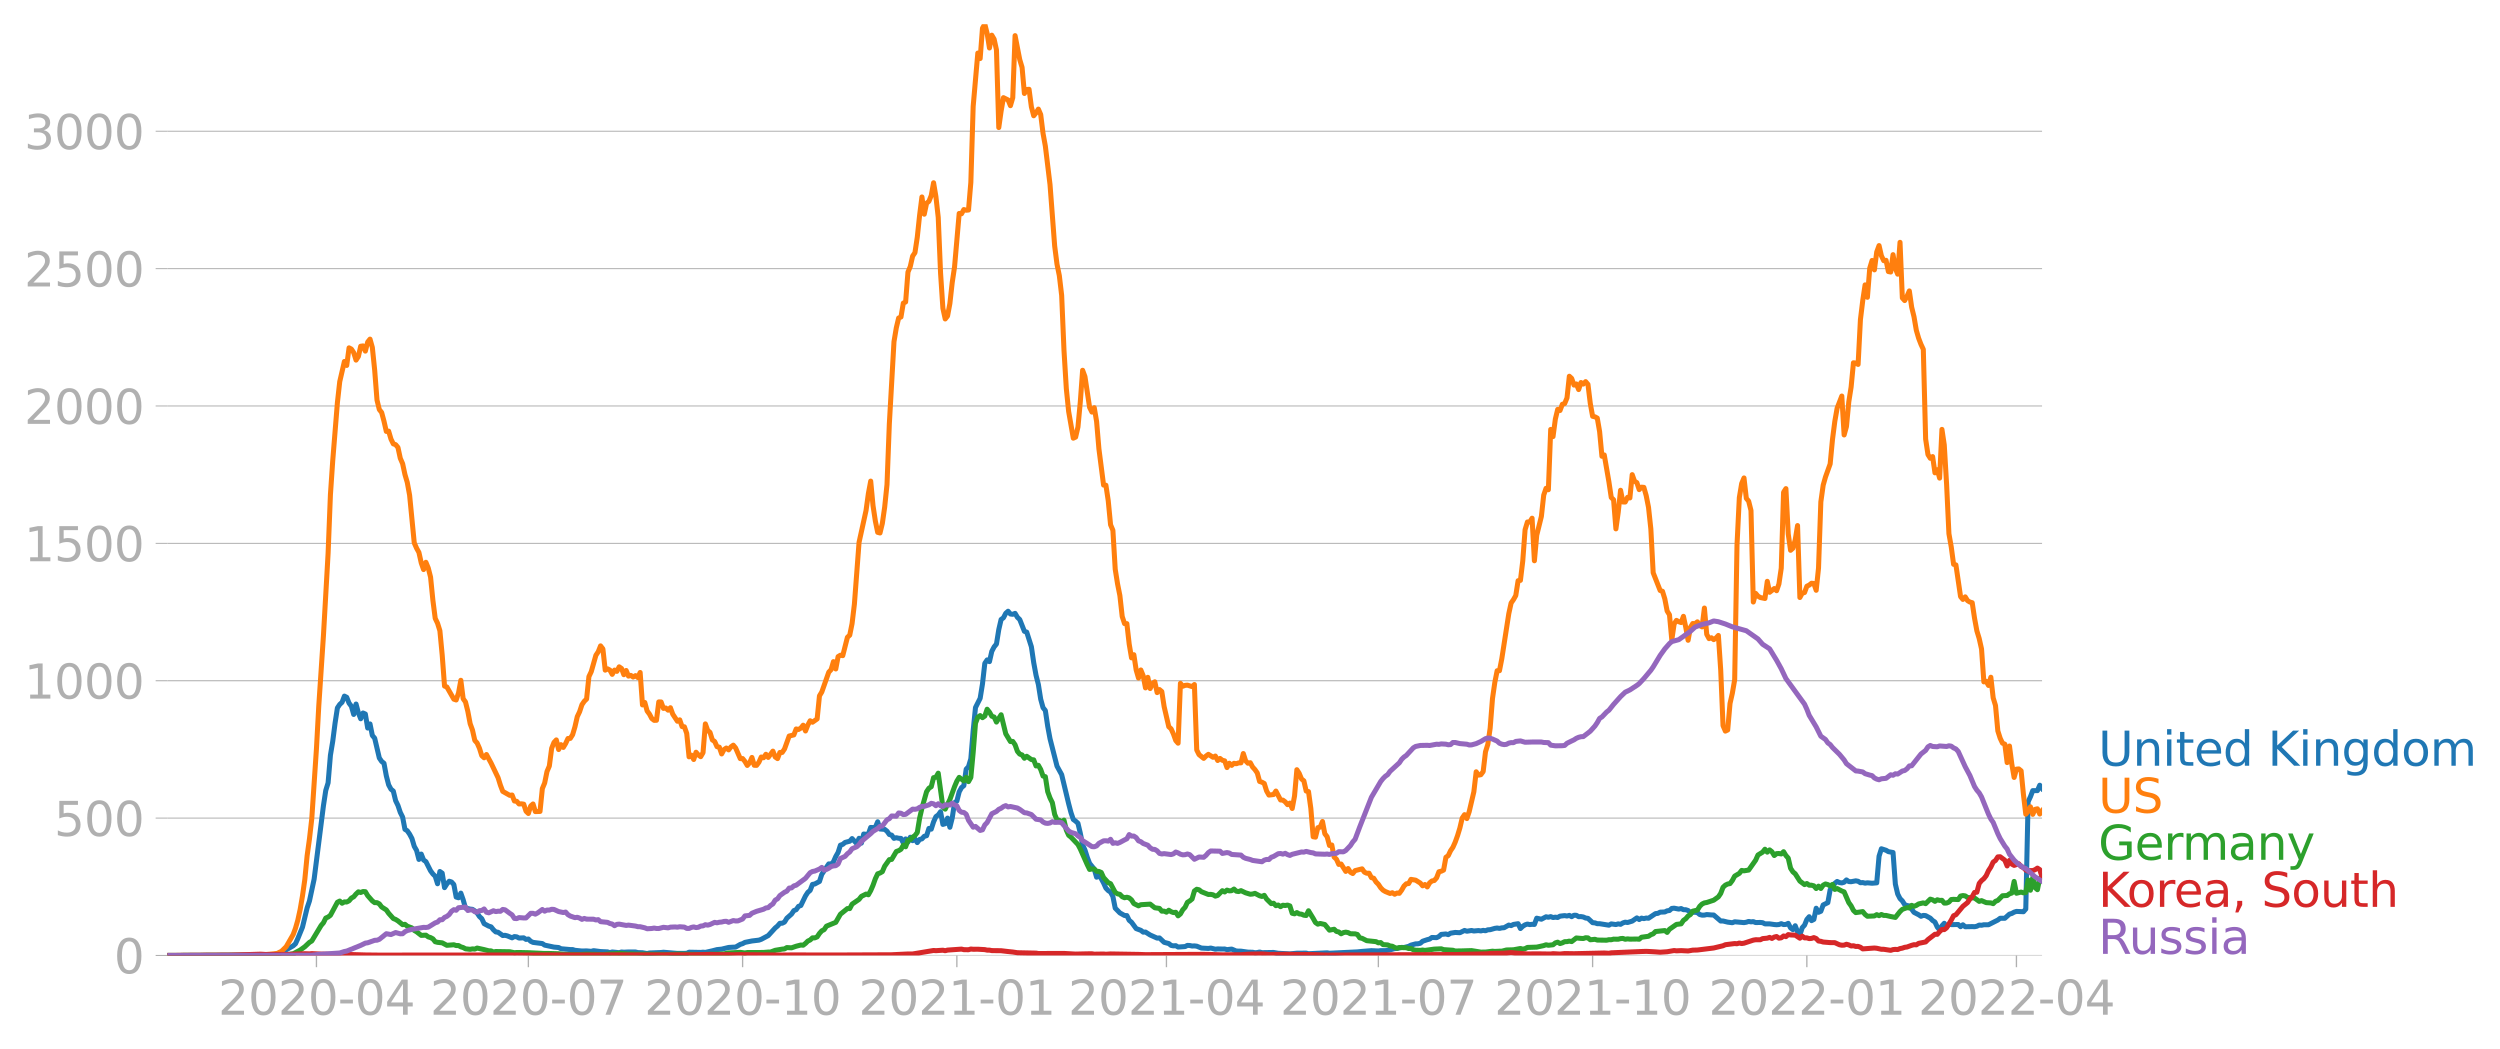 <svg xmlns:xlink="http://www.w3.org/1999/xlink" width="992.186" height="416.199" viewBox="0 0 744.14 312.149" xmlns="http://www.w3.org/2000/svg"><defs><style>*{stroke-linejoin:round;stroke-linecap:butt}</style></defs><g id="figure_1"><path d="M0 312.15h744.14V0H0v312.15z" style="fill:none" id="patch_1"/><g id="axes_1"><path d="M49.83 284.4h558V7.2h-558v277.2z" style="fill:none" id="patch_2"/><g id="matplotlib.axis_1"><g id="xtick_1"><g id="line2d_1"><defs><path id="mc1ff56a448" d="M0 0v3.5" style="stroke:#b0b0b0;stroke-width:.4"/></defs><use xlink:href="#mc1ff56a448" x="94.193" y="284.4" style="fill:#b0b0b0;stroke:#b0b0b0;stroke-width:.4"/></g><g style="fill:#b0b0b0" transform="matrix(.14 0 0 -.14 64.945 302.038)" id="text_1"><defs><path id="DejaVuSans-32" d="M1228 531h2203V0H469v531q359 372 979 998 621 627 780 809 303 340 423 576 121 236 121 464 0 372-261 606-261 235-680 235-297 0-627-103-329-103-704-313v638q381 153 712 231 332 78 607 78 725 0 1156-363 431-362 431-968 0-288-108-546-107-257-392-607-78-91-497-524-418-433-1181-1211z" transform="scale(.016)"/><path id="DejaVuSans-30" d="M2034 4250q-487 0-733-480-245-479-245-1442 0-959 245-1439 246-480 733-480 491 0 736 480 246 480 246 1439 0 963-246 1442-245 480-736 480zm0 500q785 0 1199-621 414-620 414-1801 0-1178-414-1799Q2819-91 2034-91q-784 0-1198 620-414 621-414 1799 0 1181 414 1801 414 621 1198 621z" transform="scale(.016)"/><path id="DejaVuSans-2d" d="M313 2009h1684v-512H313v512z" transform="scale(.016)"/><path id="DejaVuSans-34" d="M2419 4116 825 1625h1594v2491zm-166 550h794V1625h666v-525h-666V0h-628v1100H313v609l1940 2957z" transform="scale(.016)"/></defs><use xlink:href="#DejaVuSans-32"/><use xlink:href="#DejaVuSans-30" x="63.623"/><use xlink:href="#DejaVuSans-32" x="127.246"/><use xlink:href="#DejaVuSans-30" x="190.869"/><use xlink:href="#DejaVuSans-2d" x="254.492"/><use xlink:href="#DejaVuSans-30" x="290.576"/><use xlink:href="#DejaVuSans-34" x="354.199"/></g></g><g id="xtick_2"><use xlink:href="#mc1ff56a448" x="157.271" y="284.4" style="fill:#b0b0b0;stroke:#b0b0b0;stroke-width:.4" id="line2d_2"/><g style="fill:#b0b0b0" transform="matrix(.14 0 0 -.14 128.023 302.038)" id="text_2"><defs><path id="DejaVuSans-37" d="M525 4666h3000v-269L1831 0h-659l1594 4134H525v532z" transform="scale(.016)"/></defs><use xlink:href="#DejaVuSans-32"/><use xlink:href="#DejaVuSans-30" x="63.623"/><use xlink:href="#DejaVuSans-32" x="127.246"/><use xlink:href="#DejaVuSans-30" x="190.869"/><use xlink:href="#DejaVuSans-2d" x="254.492"/><use xlink:href="#DejaVuSans-30" x="290.576"/><use xlink:href="#DejaVuSans-37" x="354.199"/></g></g><g id="xtick_3"><use xlink:href="#mc1ff56a448" x="221.042" y="284.4" style="fill:#b0b0b0;stroke:#b0b0b0;stroke-width:.4" id="line2d_3"/><g style="fill:#b0b0b0" transform="matrix(.14 0 0 -.14 191.794 302.038)" id="text_3"><defs><path id="DejaVuSans-31" d="M794 531h1031v3560L703 3866v575l1116 225h631V531h1031V0H794v531z" transform="scale(.016)"/></defs><use xlink:href="#DejaVuSans-32"/><use xlink:href="#DejaVuSans-30" x="63.623"/><use xlink:href="#DejaVuSans-32" x="127.246"/><use xlink:href="#DejaVuSans-30" x="190.869"/><use xlink:href="#DejaVuSans-2d" x="254.492"/><use xlink:href="#DejaVuSans-31" x="290.576"/><use xlink:href="#DejaVuSans-30" x="354.199"/></g></g><g id="xtick_4"><use xlink:href="#mc1ff56a448" x="284.814" y="284.4" style="fill:#b0b0b0;stroke:#b0b0b0;stroke-width:.4" id="line2d_4"/><g style="fill:#b0b0b0" transform="matrix(.14 0 0 -.14 255.566 302.038)" id="text_4"><use xlink:href="#DejaVuSans-32"/><use xlink:href="#DejaVuSans-30" x="63.623"/><use xlink:href="#DejaVuSans-32" x="127.246"/><use xlink:href="#DejaVuSans-31" x="190.869"/><use xlink:href="#DejaVuSans-2d" x="254.492"/><use xlink:href="#DejaVuSans-30" x="290.576"/><use xlink:href="#DejaVuSans-31" x="354.199"/></g></g><g id="xtick_5"><use xlink:href="#mc1ff56a448" x="347.199" y="284.4" style="fill:#b0b0b0;stroke:#b0b0b0;stroke-width:.4" id="line2d_5"/><g style="fill:#b0b0b0" transform="matrix(.14 0 0 -.14 317.951 302.038)" id="text_5"><use xlink:href="#DejaVuSans-32"/><use xlink:href="#DejaVuSans-30" x="63.623"/><use xlink:href="#DejaVuSans-32" x="127.246"/><use xlink:href="#DejaVuSans-31" x="190.869"/><use xlink:href="#DejaVuSans-2d" x="254.492"/><use xlink:href="#DejaVuSans-30" x="290.576"/><use xlink:href="#DejaVuSans-34" x="354.199"/></g></g><g id="xtick_6"><use xlink:href="#mc1ff56a448" x="410.277" y="284.4" style="fill:#b0b0b0;stroke:#b0b0b0;stroke-width:.4" id="line2d_6"/><g style="fill:#b0b0b0" transform="matrix(.14 0 0 -.14 381.03 302.038)" id="text_6"><use xlink:href="#DejaVuSans-32"/><use xlink:href="#DejaVuSans-30" x="63.623"/><use xlink:href="#DejaVuSans-32" x="127.246"/><use xlink:href="#DejaVuSans-31" x="190.869"/><use xlink:href="#DejaVuSans-2d" x="254.492"/><use xlink:href="#DejaVuSans-30" x="290.576"/><use xlink:href="#DejaVuSans-37" x="354.199"/></g></g><g id="xtick_7"><use xlink:href="#mc1ff56a448" x="474.049" y="284.4" style="fill:#b0b0b0;stroke:#b0b0b0;stroke-width:.4" id="line2d_7"/><g style="fill:#b0b0b0" transform="matrix(.14 0 0 -.14 444.8 302.038)" id="text_7"><use xlink:href="#DejaVuSans-32"/><use xlink:href="#DejaVuSans-30" x="63.623"/><use xlink:href="#DejaVuSans-32" x="127.246"/><use xlink:href="#DejaVuSans-31" x="190.869"/><use xlink:href="#DejaVuSans-2d" x="254.492"/><use xlink:href="#DejaVuSans-31" x="290.576"/><use xlink:href="#DejaVuSans-30" x="354.199"/></g></g><g id="xtick_8"><use xlink:href="#mc1ff56a448" x="537.82" y="284.4" style="fill:#b0b0b0;stroke:#b0b0b0;stroke-width:.4" id="line2d_8"/><g style="fill:#b0b0b0" transform="matrix(.14 0 0 -.14 508.572 302.038)" id="text_8"><use xlink:href="#DejaVuSans-32"/><use xlink:href="#DejaVuSans-30" x="63.623"/><use xlink:href="#DejaVuSans-32" x="127.246"/><use xlink:href="#DejaVuSans-32" x="190.869"/><use xlink:href="#DejaVuSans-2d" x="254.492"/><use xlink:href="#DejaVuSans-30" x="290.576"/><use xlink:href="#DejaVuSans-31" x="354.199"/></g></g><g id="xtick_9"><use xlink:href="#mc1ff56a448" x="600.205" y="284.4" style="fill:#b0b0b0;stroke:#b0b0b0;stroke-width:.4" id="line2d_9"/><g style="fill:#b0b0b0" transform="matrix(.14 0 0 -.14 570.957 302.038)" id="text_9"><use xlink:href="#DejaVuSans-32"/><use xlink:href="#DejaVuSans-30" x="63.623"/><use xlink:href="#DejaVuSans-32" x="127.246"/><use xlink:href="#DejaVuSans-32" x="190.869"/><use xlink:href="#DejaVuSans-2d" x="254.492"/><use xlink:href="#DejaVuSans-30" x="290.576"/><use xlink:href="#DejaVuSans-34" x="354.199"/></g></g></g><g id="matplotlib.axis_2"><g id="ytick_1"><path d="M49.83 284.4h558" clip-path="url(#p39f439ed4c)" style="fill:none;stroke:#b0b0b0;stroke-width:.3;stroke-linecap:square" id="line2d_10"/><g id="line2d_11"><defs><path id="m00837d4229" d="M0 0h-3.5" style="stroke:#b0b0b0;stroke-width:.3"/></defs><use xlink:href="#m00837d4229" x="49.83" y="284.4" style="fill:#b0b0b0;stroke:#b0b0b0;stroke-width:.3"/></g><use xlink:href="#DejaVuSans-30" style="fill:#b0b0b0" transform="matrix(.14 0 0 -.14 33.922 289.719)" id="text_10"/></g><g id="ytick_2"><path d="M49.83 243.512h558" clip-path="url(#p39f439ed4c)" style="fill:none;stroke:#b0b0b0;stroke-width:.3;stroke-linecap:square" id="line2d_12"/><use xlink:href="#m00837d4229" x="49.83" y="243.512" style="fill:#b0b0b0;stroke:#b0b0b0;stroke-width:.3" id="line2d_13"/><g style="fill:#b0b0b0" transform="matrix(.14 0 0 -.14 16.108 248.83)" id="text_11"><defs><path id="DejaVuSans-35" d="M691 4666h2478v-532H1269V2991q137 47 274 70 138 23 276 23 781 0 1237-428 457-428 457-1159 0-753-469-1171Q2575-91 1722-91q-294 0-599 50Q819 9 494 109v635q281-153 581-228t634-75q541 0 856 284 316 284 316 772 0 487-316 771-315 285-856 285-253 0-505-56-251-56-513-175v2344z" transform="scale(.016)"/></defs><use xlink:href="#DejaVuSans-35"/><use xlink:href="#DejaVuSans-30" x="63.623"/><use xlink:href="#DejaVuSans-30" x="127.246"/></g></g><g id="ytick_3"><path d="M49.83 202.623h558" clip-path="url(#p39f439ed4c)" style="fill:none;stroke:#b0b0b0;stroke-width:.3;stroke-linecap:square" id="line2d_14"/><use xlink:href="#m00837d4229" x="49.83" y="202.623" style="fill:#b0b0b0;stroke:#b0b0b0;stroke-width:.3" id="line2d_15"/><g style="fill:#b0b0b0" transform="matrix(.14 0 0 -.14 7.2 207.942)" id="text_12"><use xlink:href="#DejaVuSans-31"/><use xlink:href="#DejaVuSans-30" x="63.623"/><use xlink:href="#DejaVuSans-30" x="127.246"/><use xlink:href="#DejaVuSans-30" x="190.869"/></g></g><g id="ytick_4"><path d="M49.83 161.735h558" clip-path="url(#p39f439ed4c)" style="fill:none;stroke:#b0b0b0;stroke-width:.3;stroke-linecap:square" id="line2d_16"/><use xlink:href="#m00837d4229" x="49.83" y="161.735" style="fill:#b0b0b0;stroke:#b0b0b0;stroke-width:.3" id="line2d_17"/><g style="fill:#b0b0b0" transform="matrix(.14 0 0 -.14 7.2 167.054)" id="text_13"><use xlink:href="#DejaVuSans-31"/><use xlink:href="#DejaVuSans-35" x="63.623"/><use xlink:href="#DejaVuSans-30" x="127.246"/><use xlink:href="#DejaVuSans-30" x="190.869"/></g></g><g id="ytick_5"><path d="M49.83 120.846h558" clip-path="url(#p39f439ed4c)" style="fill:none;stroke:#b0b0b0;stroke-width:.3;stroke-linecap:square" id="line2d_18"/><use xlink:href="#m00837d4229" x="49.83" y="120.846" style="fill:#b0b0b0;stroke:#b0b0b0;stroke-width:.3" id="line2d_19"/><g style="fill:#b0b0b0" transform="matrix(.14 0 0 -.14 7.2 126.165)" id="text_14"><use xlink:href="#DejaVuSans-32"/><use xlink:href="#DejaVuSans-30" x="63.623"/><use xlink:href="#DejaVuSans-30" x="127.246"/><use xlink:href="#DejaVuSans-30" x="190.869"/></g></g><g id="ytick_6"><path d="M49.83 79.958h558" clip-path="url(#p39f439ed4c)" style="fill:none;stroke:#b0b0b0;stroke-width:.3;stroke-linecap:square" id="line2d_20"/><use xlink:href="#m00837d4229" x="49.83" y="79.958" style="fill:#b0b0b0;stroke:#b0b0b0;stroke-width:.3" id="line2d_21"/><g style="fill:#b0b0b0" transform="matrix(.14 0 0 -.14 7.2 85.277)" id="text_15"><use xlink:href="#DejaVuSans-32"/><use xlink:href="#DejaVuSans-35" x="63.623"/><use xlink:href="#DejaVuSans-30" x="127.246"/><use xlink:href="#DejaVuSans-30" x="190.869"/></g></g><g id="ytick_7"><path d="M49.83 39.07h558" clip-path="url(#p39f439ed4c)" style="fill:none;stroke:#b0b0b0;stroke-width:.3;stroke-linecap:square" id="line2d_22"/><use xlink:href="#m00837d4229" x="49.83" y="39.07" style="fill:#b0b0b0;stroke:#b0b0b0;stroke-width:.3" id="line2d_23"/><g style="fill:#b0b0b0" transform="matrix(.14 0 0 -.14 7.2 44.388)" id="text_16"><defs><path id="DejaVuSans-33" d="M2597 2516q453-97 707-404 255-306 255-756 0-690-475-1069Q2609-91 1734-91q-293 0-604 58T488 141v609q262-153 574-231 313-78 654-78 593 0 904 234t311 681q0 413-289 645-289 233-804 233h-544v519h569q465 0 712 186t247 536q0 359-255 551-254 193-729 193-260 0-557-57-297-56-653-174v562q360 100 674 150t592 50q719 0 1137-327 419-326 419-882 0-388-222-655t-631-370z" transform="scale(.016)"/></defs><use xlink:href="#DejaVuSans-33"/><use xlink:href="#DejaVuSans-30" x="63.623"/><use xlink:href="#DejaVuSans-30" x="127.246"/><use xlink:href="#DejaVuSans-30" x="190.869"/></g></g></g><path d="m49.83 284.4 31.193-.105 2.772-.783 3.466-1.986.693-.619.693-1.53 1.387-3.4 1.386-5.736.693-2.068 1.387-6.484 2.772-21.857.693-4.556.694-2.255.693-8.225.693-4.182.693-5.397.693-4.51.693-1.028.694-.642.693-1.834.693.35.693 1.74.693.924.693 2.441.694-3.095.693 2.605.693 1.775.693-1.717.693.304.693 4.17.694-1.214.693 3.422.693.818 1.386 5.9.693 1.016.694.561.693 3.727.693 2.687.693 1.285.693.572.693 2.85.694 1.426.693 2.068.693 1.39.693 3.645.693.432.693 1.005.694 1.296.693 2.337.693 1.215.693 2.675.693-1.589.693 1.753.694.49 1.386 2.734.693.935.693.689.693 2.231.694-3.645.693.491.693 4.31.693-1.097.693-.806.693.21.694.77.693 3.728.693.21.693-1.379.693 1.963.693 2.477 1.387.315.693.07.693.456.693.63.693 1.052.694.643.693 1.483 1.386.736.693.21.693.877.694.63.693.106 1.386.97.693-.06.693.176 1.387.573.693-.374.693.082.693.362 1.387-.07.693.467.693-.117.693.678.693.327 2.773.35.693.468 1.387.292 1.386.292 1.386.128.693.362 2.773.246h.693l.693.222 2.08.21 1.386-.035 1.387.128.693-.198 2.08.268 2.079.094.693.234.693-.21 2.08.21.693-.2.693.06 1.386-.07 2.08.01.693.176 1.386.047 1.387.245.693-.175 3.466-.14.693-.082 4.159.35 2.772-.023.694-.339 3.465.07.694-.07.693.059 2.08-.468 1.386-.362 1.386-.14 2.08-.502 1.386-.082.693-.023 1.386-.806.693-.222.694-.374 2.08-.42 2.079-.246.693-.245 2.08-1.11 2.079-2.278.693-.573.693-.806.693-.023.693-.35.694-1.146 1.386-1.226.693-1.028.693-.28.693-.982.694-.257 1.386-2.862.693-1.063.693-.584.693-1.776.694-.129 1.386-.747.693-2.127 1.386-2.09.694-1.017.693.07.693-.69.693-1.576.693-1.215.693-2.162.694-.245.693-.572 1.386-.362.693-.783 1.387 1.495.693-1.577.693 1.425.693-2.698.693.081.693-.105.694-1.939.693.047.693-.105.693-1.624.693 2.15 1.387.104.693.55.693.98.693.188.693.958.693-.187.694.163.693.047.693 1.344.693-1.192.693.935.693-1.437.694 1.016.693-.514.693 1.086.693-.922.693-.187.694-.76.693-.175.693-2.161.693.21.693-2.161.693-1.566.694-.502.693-.958.693 3.773.693-.21.693-1.659.693 2.722.694-2.745.693-4.556.693-.503.693-2.745.693-1.262.693-.584.694-4.895.693-.747.693-2.349.693-8.352.693-6.905 1.387-2.745.693-4.288.693-6.121.693-1.016.693.502.693-3.05.694-1.331.693-.853.693-4.299.693-3.002.693-.503.693-1.343.694-.608.693.818.693.094.693-.28.693 1.167.693.666 1.387 3.505.693.245 1.386 4.358.693 4.72.694 3.773.693 2.734.693 4.38.693 2.512.693.865.693 4.65.694 3.738 2.08 8.166 1.385 2.523 2.08 8.657.693 2.64.693 2.044.693.503.694.642.693 2.933.693 3.47.693 1.53.693 2.184.693 1.811 1.387 1.717.693 2.395.693-.525.693.958.693 1.285.694 1.542.693.724.693.456.693 1.308.693 3.47 1.387 1.413 1.386.783.693.012.693 1.413.693.573 1.387 1.892 1.386.514.693.538.693-.024 1.387.876 2.08.935.692-.058 1.387 1.308 1.386.362.693.561.693.128.694-.058.693.409 2.08-.14.692-.35.694.034.693.152.693-.035.693.082 1.386.56 2.08.118.693-.117 1.386.338.694-.081 1.386.035.693-.012.693.187 1.387-.164 1.386.585 1.386.035 2.08.292 1.386.035.693.14.693-.047.694-.163.693.187 2.08-.035 1.386-.024 1.386.245 3.466.176 2.08-.199 2.772-.023.693.175 5.546-.269.693.129 2.08-.105 6.238-.304 1.386-.14 2.773-.222 2.08.093.692-.105 1.387.012 1.386-.234 1.386-.385.694-.035 1.386-.316.693.035 1.386-.35.694-.362 1.386-.374.693-.024.693-.152.693-.607 1.387-.467.693-.176.693-.479 1.386.059.694-.339.693-.63 1.386-.13.693.2.693-.433 1.387-.222 1.386.082 1.386-.678.694.234 1.386-.222.693.152 1.386-.129.694.106.693-.164.693.117.693-.28.693-.036 1.387-.397.693-.105.693.117.693-.164.693-.046 1.387-.783.693.163.693-.35 1.386-.222.693 1.437.694-.666.693-.432.693-.234.693.164.693-.082.693.035.694-1.858 1.386.304 1.386-.724.693.14.694-.187.693.269.693-.105.693.093.693-.397 1.387-.164.693.129.693-.199.693.386.693-.42.693.01.694.41.693-.024.693.117.693.316.693.093 1.387 1.285.693.059.693.245h.693l2.773.444.693-.386 1.386.199.693-.21.694.14.693-.42.693-.223.693.105 1.386-.42 1.387-.958.693.49.693-.42.693.152.693-.175.694.058 2.08-1.378.692-.07.693-.363 1.387-.058.693-.339.693-.093.693-.62.694-.07 1.386.27.693-.164.693.338.693.012.694.234.693.56 1.386-.046.693.117.693.572.694.175.693-.012.693-.163 1.386.117.693.023 2.08 1.788.693-.012 1.386.339 1.387.175.693-.28 2.773.245.693-.117.693-.234.693.129.693-.07.693.28 1.387-.035.693.07.693.35h1.386l1.387.2.693.058.693-.059.693-.257.693.269.694-.047.693-.315.693 1.355.693.514.693-1.157.693 1.788.694.97.693-2.173.693-.76.693-1.694.693-.818.693 1.169.694-.362.693-3.33.693 1.203.693-.303.693-1.881 1.387-.678.693-3.843.693-.701.693-1.215.693-.55.693.328.694.105.693-.199.693-.689.693.49.693.036 1.387-.257.693.128.693.433.693-.047.693.175.693-.105 1.387.128 1.386-.116.693-7.933.693-2.208 1.387.444.693.41 1.386.256.693 9.416.694 2.944.693 1.355.693.701.693 1.098.693.269.693.128 1.387 1.905 1.386.712.693.456.693-.257.694.058 1.386.76.693.7.693.456.693 1.496.694.864.693-1.238.693-.748.693 1.052.693-.795.693.14 2.08-.035.693.643.693-.561.693.584 2.08-.047.693.035.693-.14.693-.35.694.058.693-.152h1.386l2.773-1.402.693-.525h1.386l1.387-1.239.693-.198.693-.386.693-.222 2.08.094.693-.795.693-31.94.693-1.483.693-1.822h1.387l.693-1.613.693.982h0" clip-path="url(#p39f439ed4c)" style="fill:none;stroke:#1f77b4;stroke-width:1.5;stroke-linecap:square" id="line2d_24"/><path d="m49.83 284.4 24.26-.082 3.467-.152 1.386-.011 1.386-.117 2.08-.21 1.386-.666 1.387-1.367 2.08-3.622.692-1.869.693-2.406.694-3.19.693-4.03.693-4.86.693-7.126.693-4.989.693-6.075 1.387-20.783.693-12.733 1.386-20.889 1.387-24.486.693-17.488.693-10.21 1.386-17.209.693-6.227 1.387-6.004.693 1.18.693-5.234.693.362.693 1.063.694 2.22.693-1.063.693-3.061.693-.094.693 1.542.693-2.698.694-.865.693 2.477.693 6.717.693 8.937.693 2.827.693.877.694 2.593.693 3.038.693-.082.693 2.36.693 1.425.693.234.694.84.693 3.225.693 1.6.693 3.225.693 2.36.693 3.785 1.387 14.217.693 1.577.693 1.25.693 3.12.693 1.986.694-2.162.693 1.683.693 2.722.693 6.904.693 5.386.693 1.448.694 2.22.693 7.266.693 9.218.693.268 2.08 3.634.693.233.693-2.068.693-3.785.693 5.48.693.97.694 2.791.693 3.668.693 1.916.693 3.073.693.77.693 1.566.694 2.208.693.62.693-.97 1.386 2.558 2.08 4.358.693 2.231.693 1.823 2.08 1.18.693-.094.693 1.776.693.093.693.795.693-.047.694.105.693 2.103.693.666.693-2.232.693-.595.693 2.266 1.387-.047.693-6.799.693-1.67.693-3.412.694-1.624.693-5.28.693-1.752.693-.748.693 2.862.693-1.448.694.817.693-1.156.693-1.496.693-.035.693-1.098.693-2.336.694-3.038.693-1.46.693-2.091.693-1.017.693-.677.693-6.67.694-1.473 1.386-4.883.693-1.04.693-1.752.693.9.694 6.32.693-.386.693.374.693 1.262.693-1.262.693.374.694-1.344.693.491.693 1.846.693-1.25.693 1.67.693-.21.694.49.693-.42.693.56.693-1.494.693 9.65.693-.725.694 2.535.693.923.693 1.32.693.537.693-.011.693-5.468.694.012.693 1.916.693-.117.693.643.693-.725.693 1.916 1.387 2.103.693-.409.693 1.998.693.07.693 1.963.694 6.974.693-.502.693 1.296.693-2.16.693.817.693.502.694-1.191.693-8.563.693 1.927.693.596.693 2.243.693.467.694 1.542.693.152.693 2.01.693-1.286.693-.467.693.55.694-.9.693-.503.693.842 1.386 3.165.693-.023.694.865.693 1.18.693-.783.693-1.589.693 2.325.693.023.694-.934.693-1.543.693.21.693-1.027.693.934 1.387-1.869.693 1.74.693.48.693-1.823.693-.011.693-1.04 1.387-3.844 1.386-.338.693-1.764.693.151.694-.408.693-.865.693 1.717.693-1.752.693-1.285.693.432 1.387-.981.693-6.87.693-1.144 2.08-5.912.693-.747.693-2.383.693 2.184.693-3.668.693-.42.694.128 1.386-5.456.693-.654.693-3.435.693-5.794 1.387-18.388 2.08-9.486.692-5.024.694-3.715.693 7.313.693 4.568.693 3.365.693.187.693-2.85.694-4.85.693-6.705.693-18.037 1.386-24.498.693-4.136.694-2.909.693-.304.693-4.123.693-.351.693-8.89.693-1.66.694-3.095.693-1.016.693-4.592.693-6.53.693-5.467.694 5.128.693-3.27.693-.562.693-1.717.693-3.808.693 4.112.694 6.203.693 16.59.693 10.467.693 3.166.693-.865.693-3.727.694-6.238.693-4.638 1.386-15.935.693.094.693-1.25.694.198.693-.07.693-8.2.693-22.618 1.386-15.888.694 1.624.693-9.042.693-1.192.693 2.769.693 4.322.693-3.808.694 1.18.693 3.189.693 23.12.693-4.895.693-3.996 1.387.69.693 1.693.693-2.36.693-18.481 1.386 7.126.694 2.325.693 7.757.693-1.18.693-.058.693 5.233.693 2.64.694-.864.693-1.11.693 1.613.693 5.584.693 3.82 1.387 11.449 1.386 18.294.693 5.41.693 3.387.693 5.876.694 16.39.693 11.356.693 6.823 1.386 7.944.693-.327.694-3.003.693-7.43.693-9.45.693 1.88 1.386 9.17.694 1.39.693-1.308.693 4.1.693 8.167 1.386 10.771.694.047.693 4.603.693 7.161.693 1.647.693 11.59.693 4.345.694 3.493.693 6.238.693 2.103.693.012.693 6.087.693 4.1.694-.935.693 4.557.693 2.394.693-2.406.693 1.694.693 3.633.694-3.142.693 3.34.693-1.518.693-.49.693 3.212.693-.9.694.585.693 4.474 1.386 6.005.693.63.693 1.53.694 1.952.693.783.693-17.816.693.864.693-.257.693-.07 1.387.433.693-.608.693 19.475.693 1.39 1.387 1.11.693-.69.693-.514 1.386.877.693-.363.694 1.32.693-.607.693.55.693.163.693 1.997.693-1.285.694.631.693-.607.693.128.693-.257.693-.012.693-2.768.694 2.161.693.724.693-.152.693 1.285.693.76.693.993.694 2.535.693.222.693.385.693 2.22.693 1.227 1.387-.164.693-1.028 1.386 2.652.693.047.693.514.694.83.693-.456.693 1.6.693-3.715.693-7.827.694 1.075.693 1.682.693.549.693 3.037.693.164.693 5.023.694 8.423.693.117.693-2.815.693-.164.693-1.682.693 3.645.694.9.693 2.593.693-.14.693 3.598.693.642.693 1.543.694-.117 1.386 2.196.693-.853.693 1.098.693.386.694-.865 2.079-.525.693.98.693.328.694-.012.693 1.309.693.187.693 1.11.693.689.693 1.04.694.712.693.41 1.386.571.693-.221.693.455.694-.362.693.082.693-.947.693-1.214.693-.678.693-.07.694-1.238 1.386.233 1.386.865.693.817.694-.385.693.713.693-1.204.693-.572.693-.129.693-.794.694-1.81.693-.164.693-.34.693-3.796.693-.49.693-1.473.694-1.016.693-1.554.693-1.927.693-2.278.693-2.944.693-1.017.694 1.168.693-2.056 1.386-5.91.693-5.959.693.993.694-.128.693-.935.693-5.888.693-2.22.693-4.801.693-8.809.694-4.813.693-3.481.693-.012.693-3.563 2.08-13.4.693-3.189.693-.993.693-1.227.693-4.416.693-.105.694-5.77.693-9.3.693-2.301h.693l.693-1.122.693 12.664.694-7.605 1.386-5.608.693-6.332.693-2.02.693.42.694-17.945.693 2.127.693-5.222.693-2.874.693.327.693-1.846.694-.222.693-1.682.693-6.437.693.63.693 1.998.693-.338.694 1.67.693-2.091.693.456.693-.725.693.818.693 5.69.694 3.808.693.163.693.374.693 4.007.693 7.36.693-.397 1.387 8.026.693 4.626.693.69.693 8.656.693-4.953.694-6.53.693 3.48.693.012.693-1.39.693.175.693-6.927.694 1.95.693.433.693 2.068.693-.725.693.059.693 2.43.694 3.504.693 6.437.693 13.038 2.08 5.28.693.246.693 2.254.693 3.61.693 1.122.693 7.488.694-4.755.693-1.063.693.398.693.245.693-1.846.693 3.271.694 3.855.693-3.855.693-1.133.693.058.693-.56.693 1.11.694.385.693-5.596.693 7.827.693 1.274.693-.257.693.549.694-.49.693-.749.693 10.28.693 16.567.693 1.623.693-.338.694-7.886.693-3.06.693-4.02.693-40.105.693-14.1.693-4.183.694-1.66.693 6.064.693.841.693 2.78.693 27.244.693-2.57.694.818.693.409 1.386.292.693-5.106.693 3.26 1.387-1.11.693.642.693-2.009.693-4.696.693-22.606.694-1.074.693 13.504.693 4.849.693-.608.693-2.5.693-4.252.694 21.414.693-1.286.693-.198.693-1.87.693-.338.693-.55.694.07.693 2.022.693-6.566.693-19.743.693-4.965.693-2.453 1.387-3.879.693-7.29.693-5.385.693-3.937 1.387-3.598.693 11.577.693-2.5.693-7.348.693-4.405.693-7.22.694.07.693.41.693-13.353.693-5.69.693-4.626.693 3.692.694-8.669.693-2.29.693 2.793.693-5.327.693-1.893.693 3.026.694 1.46.693-.105.693 3.341.693.14.693-5.163.693 4.124.694 1.682.693-9.475.693 16.554.693.771.693-1.273.693-1.589.694 4.848.693 2.816.693 4.042.693 2.383.693 1.811.693 1.484.694 26.717.693 4.615.693 1.098.693-.502.693 4.825.693-.923.694 2.5.693-14.498.693 4.626.693 11.717.693 14.697.693 3.949.694 5.163.693.187 1.386 9.44.693.829.693-.76.694 1.122.693.42.693.2.693 4.614.693 3.762.693 2.278.694 3.107.693 9.802.693-.176.693 1.239.693-2.442.693 6.122.694 2.29.693 7.558.693 2.173.693 1.472.693.304.693 5.479.694-4.919.693 5.374.693 3.972.693-2.465.693-.07.693.561.694 7.056.693 5.853.693-.853.693-1.332.693 2.232.693-1.484.694-.163.693 1.553.693-.981h0" clip-path="url(#p39f439ed4c)" style="fill:none;stroke:#ff7f0e;stroke-width:1.5;stroke-linecap:square" id="line2d_25"/><path d="m49.83 284.4 31.886-.093 1.386-.024 2.08-.058 2.08-.327 2.079-1.098 1.386-.993 1.386-1.309.693-.409 2.773-4.614.693-.806.693-1.402.694-.304.693-.526 2.08-3.878.692-.35.694.642.693-.397.693.035.693-.363.693-.806.693-.385.694-.83.693-.642.693.187.693-.28.693.046.693 1.168 1.387 1.577.693.514h.693l.693.363.693.923 1.387.887.693.993 1.386 1.554.693.28.694.433 1.386 1.121.693-.105.693.56 1.387.515.693.748.693.397 1.386 1.075 1.387-.07.693.514.693.21.693.374.693.864.693.175 1.387.152 1.386.736 2.08-.163.693.233.693-.011.693.397.693.21.693.374 1.387.152.693-.129.693.059.693-.304 2.08.456 1.386.362.693.023.693.327.694-.14 4.159.07 1.386.28.693-.058 1.386.012 2.08.047 4.852.233h1.387l2.772.082 1.387.164 4.852.081 2.08-.128 4.851.128 2.08-.198 2.08-.082.693-.094 2.772.222.693-.07 1.387.082 8.318.082.693.07 3.466-.164 6.931.14 6.932-.198 1.386-.28 3.466-.164 1.387.164.693-.117h2.08l2.772-.024 1.386-.116.693-.012 1.387-.514 2.08-.35.692-.07.694-.398 1.386.082 1.386-.479 1.387-.362.693.058.693-.537.693-.69.693-.327.693-.63h.694l.693-.292.693-1.04.693-.771.693-.339.693-1.04 2.773-1.145 1.386-2.418 2.08-1.682.693.012.693-1.32 2.08-1.426.693-.888 1.386-.689.693.21.694-1.226.693-1.612.693-1.94.693-1.46.693-.234.693-.409.694-1.623 1.386-1.951.693-.07 1.386-2.349.694-.257.693-.409.693-1.203.693.456.693-1.94.693-.151.694-.771.693-.48.693-.899.693-4.229.693-3.014 1.387-4.918.693-1.028.693-.444.693-2.699.693-.117.694-1.215 1.386 10.082.693.62 1.386-2.84 1.387-3.843.693-1.647.693-1.122 1.386 1.052.694-1.075.693 1.285.693-1.238.693-7.419.693-8.726.693-1.788.694-.479.693.62.693-.48.693-2.032.693.876.693 1.203.694.234.693 1.507 1.386-2.173 1.386 5.666 1.387 2.301.693-.035.693 1.005.693 1.94.693.84.694.234.693.993.693-.584 1.386.981.693.082.694 1.81.693-.186.693 1.226.693 1.963.693.199.693 4.439.694 1.893.693 1.401.693 3.493.693 1.613.693.151.693.491.694-.549.693 2.956.693 1.542.693.56 2.08 2.197.693 1.32 2.08 4.685.692 1.413.694-.14.693.023.693.666.693.047.693.304.693 1.518 1.387 1.52.693.303 1.386 2.582.693.444.694.14.693.712.693.304.693-.152.693.199.693.596.694 1.098 1.386.677.693-.338 2.773-.176 1.386 1.087 1.386.187.694.818.693-.012.693.315.693-.572.693.432.693.257.694-.082.693 1.052.693-.573.693-1.226.693-.748.693-1.472.694-.42.693-.573.693-2.383.693-.514.693.152.693.572 2.08.83.693-.035.693.128.693.397.694-.21 1.386-1.402.693.374.693-.55.693.223.694-.059.693-.479.693.631.693.117.693-.28 1.387.654 1.386.42.693-.07.693-.198 1.387.724.693.199.693-.327.693 1.098 1.386 1.367.694-.117.693.724.693-.187.693.48.693-.421.693.081.694-.128.693.245.693 2.196.693.164.693-.374.694.397.693.082.693.304.693.082.693-1.402 1.387 2.266.693 1.238.693.48.693-.21 1.386.315 1.387 1.682 1.386-.269.693.654.693.14.694.55.693-.35.693-.13.693.13.693.35 1.387.023.693.187.693 1.005.693.14 1.386.7 2.773.293.693.35.693-.082.694.608 1.386.093.693.304.693.094.693.373.694.234.693-.222 2.08.059.692.233.694-.011.693.362.693.152 1.386.046.693-.093.694.105 2.772-.386 2.08-.093.693.245 2.773.187.693.222 2.08-.035 2.772-.082 2.773.444 1.386-.011 2.08-.257.693.07 1.386-.07h.693l1.386-.363 2.08-.058 2.08-.385.693.186.693-.14.693-.362 2.773-.093 2.08-.456.692-.245.693.152 1.387-.152.693-.561.693-.21.693.409.693-.21.694-.351.693-.012.693-.152.693.14 1.386-1.074 1.387.128.693.035.693-.233.693.046.693.561 1.387-.14.693.222 2.773.047.693-.152.693.011.693-.175 1.386.023.694-.186.693-.047.693.245.693-.117.693.082 2.08-.035.693.058.693-.595 2.08-.28.693-.468.693-.257.693-.69 2.773-.291.693.549.693-.935 2.08-1.448 1.386-.164.693-1.028.693-.49.694-.818.693-.433.693-1.004 1.386-.328.693-1.121.694-.678.693-.338.693-.117 2.08-.69 1.386-.993.693-1.016.693-1.822.693-.643.693-.339.694-.128.693-.923.693-1.297 1.386-.818.693-.876.694.117 1.386-.222 2.08-2.944.693-1.542 1.386-.853.693-.864.693.864.693-.666.694.55.693 1.12.693-.56.693-.035.693.129.693-.666.694 1.133.693.783.693 3.002.693 1.075.693.584 1.387 2.173 1.386 1.04.693-.316.693.49.693.013.694.186.693.795.693-.701.693.69.693-.982.693-.362.694.187.693.397.693-.444.693 1.484.693-.257 1.387.735.693.258 1.386 3.2.693.958.693 1.356.694.654 2.08-.304.692.853.693.537 2.08-.093.693-.386.693.304.693-.35.694.28h.693l1.386.327 1.386.269 1.387-1.753.693-.654 1.386-.502.693.082.694-.771.693.292.693-.27.693-.443 1.386-.315.694.233 1.386-1.343.693.21.693.444.693-.467.694.187.693-.024.693.83.693-.024.693-.28.693-.76.694-.058 1.386.07.693-1.04.693-.151.693.093.694.49 2.08.141 1.385 1.005.694-.222 1.386.595 1.386.082.693.222.694-.7.693-.258 1.386-1.39 1.386-.082.694-.502.693-.222.693-3.458.693 3.516 1.386-.35.694.234.693-.106.693-3.738.693 3.06.693-3.76.693 2.99.694.607.693-3.376.693-.526h0" clip-path="url(#p39f439ed4c)" style="fill:none;stroke:#2ca02c;stroke-width:1.5;stroke-linecap:square" id="line2d_26"/><path d="m49.83 284.4 18.716-.093 9.01-.293 1.387.082 6.239.012 5.545-.234 1.386.047.693-.07 2.773.14 2.773.059 1.386-.059 9.011.257 4.16.047 92.884-.094 5.545-.116 2.08.058 5.545.035 1.386-.035 12.477.128 3.466-.035 6.932.024h6.238l15.943-.07 4.852-.234h1.387l6.238-1.04.693.059 2.08-.14.693.151.693-.186 4.16-.293.692.164 1.387.023.693-.21.693.07 1.386-.012 2.08.117.693.152h.693l.693.14 2.773.035 2.08.246 1.386.14 1.386.21 2.773.059 2.773.058.693.117 7.625-.023 3.465.198 1.387-.035 2.08-.047 1.386-.011.693.116 2.772-.046.694.07 1.386-.094 2.773.047 5.545.094 2.08.07 17.329-.094 1.386.024 4.159.128 4.159-.047h1.386l2.08-.14 4.159-.093 2.08.163 4.851-.058 8.319.093 4.159.14 8.318-.035 26.34-.105 1.386-.023 2.08.023 9.704-.233.693-.117 4.16-.07 2.079-.175 1.386.14 3.466.268 2.773-.035 4.159.059.693-.105 2.08.116 1.386-.151 2.772.046 9.011-.21 1.387.082.693-.14 9.011-.386 1.386-.047 1.387.07 1.386.082 1.386.105 2.08-.14 2.08-.362.693.093 1.386-.07 2.08.106 1.386-.246 1.386-.035 4.852-.607 2.773-.666.693-.304 2.773-.35.693.058.693-.21.693.152.694-.106 2.772-.91.693-.118 1.387.012.693-.35 1.386-.129.693-.234.694.316.693-.409.693-.164.693.491.693-.105.693-.55.694.2.693-.608.693.105 1.386.059 1.387.91.693-.607.693.503h.693l.693.222.693-.059.694-.245.693.28.693.736.693.094.693.21 2.08.175 1.386.012 1.386.63.694.13.693-.024.693-.257.693.187.693.327.693-.07.694.21.693-.023.693.257.693.49 3.466-.257.693.07 1.386.304h.694l2.08.316.692-.222.693-.07.694.058.693-.292.693-.129.693-.245.693-.093 1.387-.503.693-.187.693.047.693-.444 2.08-.42.693-.701 2.08-1.59.692.024.694-.806.693-.63.693.034.693-.537 1.386-2.29.694-1.308.693-.292 2.08-2.5 1.386-1.122.693-1.051.693-.713.693-1.25.693-.07.693-2.605.694-.841.693-.584.693-.888.693-1.507.693-1.063.693-1.484.694-.48.693-1.062.693-.047 1.386 1.016.693 1.718.694-1.647.693 1.11.693.373 1.386-.467.693.806.694.327.693.713.693.315.693-.152.693.012.693-.269.694-.467.693.444.693 2.185h0" clip-path="url(#p39f439ed4c)" style="fill:none;stroke:#d62728;stroke-width:1.5;stroke-linecap:square" id="line2d_27"/><path d="m49.83 284.4 42.976-.093 2.08-.222 6.238-.421 1.387-.444.693-.128 4.159-1.694 1.386-.678.693-.093 2.08-.736.693-.035.693-.257 2.08-1.671 1.386.245 1.386-.596 1.387.374.693-.023.693-.596.693-.35 1.387-.35 3.465-.597.694.035.693-.093 2.08-1.285.692-.234.694-.689.693-.012.693-.689.693-.304.693-.549.693-.958.694-.49.693.175.693-.748 2.08-.21.693 1.028.693-.187.693.047.693.514.693.128.693-.455.694-.047.693-.456.693.97.693.175 1.386-.619.694.257.693-.117.693.024.693-.55.693.117 1.387 1.028.693.468.693 1.063.693.058.693-.315 1.387.117.693-.012 1.386-1.367h.693l.693.245.694-.373 1.386-1.017.693.503.693-.34.694.024.693-.245.693.047 1.386.63 1.387.292.693-.14.693.771.693.41 1.386.478.694-.105.693.234.693.385.693-.28.693.21 2.08.023.693.222.693-.093.693.596 2.08.21.693.339.693.163.693.491.693-.397.694-.07 2.079.385.693-.093 2.08.28.693.187.693.012 1.386.327.694.28 1.386-.081.693-.129.693.129.693.011 1.387-.362 1.386.164.693-.21 1.387-.06.693.071.693-.129 1.386.106.693.385.694.012.693-.304.693-.152.693.199.693-.094.693-.35.694-.07.693-.339.693.129.693-.187 1.386-.643.694.14.693-.175.693-.058.693-.176.693-.046.693.303 1.387-.525.693.128.693-.023 1.386-.56.694-.924 1.386-.152.693-.642 1.386-.573 2.08-.619.693-.385.693-.094.693-.654.694-.456.693-1.133.693-.374.693-.97 1.386-.992.694-.327.693-.912.693-.058.693-.596.693-.198 2.773-2.057 1.386-1.67.693-.362.694-.129 1.386-.596.693-.49.693.817.693-.21.694-.362.693-.502.693-.187.693-.07.693-.491.693-1.636 1.387-.654.693-.782.693-.526.693-.958 1.387-.584.693-.631.693-.958 2.773-2.325.693-.677 1.386-.83.693-.642.693-.117 1.387-1.846.693-.327.693-.818 1.386.082.694-.97.693.082.693.397.693-.07 2.08-1.554.693.059.693-.14.693-.444.693-.292.694-.012 1.386-.444.693-.456.693.152.693.561.694-.584.693.596.693.233.693-.502 1.386.058.694-.572.693.526.693.28.693 1.367.693.537.693.07.694.526.693 1.8 1.386 2.055.693-.222 1.387 1.192.693-.187.693-1.449.693-.724 1.386-2.605 1.387-.69.693-.63.693-.316.693-.502.693-.28.694.385.693-.128 2.08.455.692.397 1.387 1.005.693.059 1.386.478 1.387 1.39 1.386.211.693.62.693.338.693.082.694-.129.693-.397.693.222 1.386-.047.693.152 2.08 2.453.693.41 1.386.42.694.654.693.444.693.946 1.386.865 1.387.911.693.047.693-.257.693-.76 1.386-.747.694-.024.693.105.693-.537.693 1.203.693-.175.693.187.694-.28 1.386-.748.693-.339.693-1.25.693.444h.694l.693.456.693.958.693.257.693.525 1.387.526.693.76.693.443.693.047.693.42.693.76.694.175.693-.105 2.08.28.692-.221.694-.538.693.257.693.386.693.198.693-.046.693-.21.694.198 1.386 1.378 1.386-.677 1.387.082.693-.584.693-.807.693-.49 2.773.07.693.666 1.386-.257.693.14.694.42 2.772.187.693.643.694.327 1.386.35.693.27 2.773.396.693-.479.693-.21.693.035.693-.677.694-.246 1.386-.817.693-.059.693.187.693-.245.694.385.693.246.693-.34 2.773-.688.693.046.693-.222 1.386.35.694.094.693.304 2.772.105.694-.07.693.129.693-.234 1.386-.105.693-.48 1.387.036.693-.397 1.386-1.46.693-1.076.694-.794 1.386-3.692 3.466-8.808 2.772-4.708.694-.876.693-.69.693-.479.693-.97 2.773-2.546.693-1.04.693-.677.693-.48 2.08-2.254.693-.42 1.386-.293 2.08-.046.693.058 2.08-.385.693.046.693-.14 1.386.082.693.175.693-.058.694-.62h.693l1.386.328 2.08.187.693.222.693-.024 1.386-.374 1.387-.63 1.386-.842.693-.186.693.058.693.234 1.387.619.693.63.693.281.693.128.693-.081.694-.362.693-.152.693.023.693-.374 1.386-.152 1.387.398 2.08-.07h2.772l.693.14 1.386.046.694.748 1.386.199 2.08-.035.693-.082.693-.643 1.386-.689.693-.327.693-.456.694-.303.693-.176.693-.035 1.386-1.063.693-.549 1.387-1.542.693-1.016.693-1.25.693-.433 1.387-1.46.693-.537 1.386-1.73 2.08-2.324 1.386-1.32 1.386-.666 2.08-1.355.693-.538 1.386-1.483 2.08-2.477.693-.993 2.08-3.435 1.386-1.939 1.386-1.577.693-.596 2.08-.572 2.773-1.975.693-.514 1.386-1.261 2.08-.783 2.079-.479 1.386-.55 1.387.223 2.08.677 2.079.842 4.159 1.168 3.466 2.441 1.386 1.578 2.08 1.366 2.079 3.412 1.386 2.511 1.387 2.921 5.545 7.629.693 1.518.693 1.8 2.08 3.446 1.386 2.768 1.386.982.694 1.004.693.491.693.876 2.08 2.045 1.386 1.67.693 1.11 2.773 2.15.693.058 1.386.257.693.514 1.387.42.693.153.693.689.693.35.693.199.693-.292 1.387-.14 1.386-1.052.693.14.693-.444.694.082 1.386-.9.693-.151.693-.514.693-.841.694-.059 2.772-3.493 1.387-1.086.693-1.052.693-.409.693.304 1.386.082.694-.245 2.08.163.692-.21.693.117.694.514.693.315.693.748 2.08 4.544 1.386 2.594 1.386 3.306.693 1.075.693.806.694 1.203 2.08 5.152.692 1.425.693 1.005 1.387 3.365.693 1.436 1.386 2.255.693.865.694 1.542 1.386 1.775 1.386 1.332.693.374.694.573.693.21L605.75 261l1.387.911.693.42h0" clip-path="url(#p39f439ed4c)" style="fill:none;stroke:#9467bd;stroke-width:1.5;stroke-linecap:square" id="line2d_28"/><g style="fill:#1f77b4" transform="matrix(.14 0 0 -.14 624.57 227.926)" id="text_17"><defs><path id="DejaVuSans-55" d="M556 4666h635V1831q0-750 271-1080 272-329 882-329 606 0 878 329 272 330 272 1080v2835h634V1753q0-912-452-1378Q3225-91 2344-91q-885 0-1337 466-451 466-451 1378v2913z" transform="scale(.016)"/><path id="DejaVuSans-6e" d="M3513 2113V0h-575v2094q0 497-194 743-194 247-581 247-466 0-735-297-269-296-269-809V0H581v3500h578v-544q207 316 486 472 280 156 646 156 603 0 912-373 310-373 310-1098z" transform="scale(.016)"/><path id="DejaVuSans-69" d="M603 3500h575V0H603v3500zm0 1363h575v-729H603v729z" transform="scale(.016)"/><path id="DejaVuSans-74" d="M1172 4494v-994h1184v-447H1172V1153q0-428 117-550t477-122h590V0h-590q-666 0-919 248-253 249-253 905v1900H172v447h422v994h578z" transform="scale(.016)"/><path id="DejaVuSans-65" d="M3597 1894v-281H953q38-594 358-905t892-311q331 0 642 81t618 244V178Q3153 47 2828-22t-659-69q-838 0-1327 487-489 488-489 1320 0 859 464 1363 464 505 1252 505 706 0 1117-455 411-454 411-1235zm-575 169q-6 471-264 752-258 282-683 282-481 0-770-272t-333-766l2050 4z" transform="scale(.016)"/><path id="DejaVuSans-64" d="M2906 2969v1894h575V0h-575v525q-181-312-458-464-276-152-664-152-634 0-1033 506-398 507-398 1332t398 1331q399 506 1033 506 388 0 664-152 277-151 458-463zM947 1747q0-634 261-995t717-361q456 0 718 361 263 361 263 995t-263 995q-262 361-718 361t-717-361q-261-361-261-995z" transform="scale(.016)"/><path id="DejaVuSans-4b" d="M628 4666h631V2694l2094 1972h813L1850 2491 4331 0h-831L1259 2247V0H628v4666z" transform="scale(.016)"/><path id="DejaVuSans-67" d="M2906 1791q0 625-258 968-257 344-723 344-462 0-720-344-258-343-258-968 0-622 258-966t720-344q466 0 723 344 258 344 258 966zm575-1357q0-893-397-1329-396-436-1215-436-303 0-572 45t-522 139v559q253-137 500-202 247-66 503-66 566 0 847 295t281 892v285q-178-310-456-463T1784 0Q1141 0 747 490 353 981 353 1791q0 812 394 1302 394 491 1037 491 388 0 666-153t456-462v531h575V434z" transform="scale(.016)"/><path id="DejaVuSans-6f" d="M1959 3097q-462 0-731-361t-269-989q0-628 267-989 268-361 733-361 460 0 728 362 269 363 269 988 0 622-269 986-268 364-728 364zm0 487q750 0 1178-488 429-487 429-1349 0-859-429-1349Q2709-91 1959-91q-753 0-1180 489-426 490-426 1349 0 862 426 1349 427 488 1180 488z" transform="scale(.016)"/><path id="DejaVuSans-6d" d="M3328 2828q216 388 516 572t706 184q547 0 844-383 297-382 297-1088V0h-578v2094q0 503-179 746-178 244-543 244-447 0-707-297-259-296-259-809V0h-578v2094q0 506-178 748t-550 242q-441 0-701-298-259-298-259-808V0H581v3500h578v-544q197 322 472 475t653 153q382 0 649-194 267-193 395-562z" transform="scale(.016)"/></defs><use xlink:href="#DejaVuSans-55"/><use xlink:href="#DejaVuSans-6e" x="73.193"/><use xlink:href="#DejaVuSans-69" x="136.572"/><use xlink:href="#DejaVuSans-74" x="164.355"/><use xlink:href="#DejaVuSans-65" x="203.564"/><use xlink:href="#DejaVuSans-64" x="265.088"/><use xlink:href="#DejaVuSans-20" x="328.564"/><use xlink:href="#DejaVuSans-4b" x="360.352"/><use xlink:href="#DejaVuSans-69" x="425.928"/><use xlink:href="#DejaVuSans-6e" x="453.711"/><use xlink:href="#DejaVuSans-67" x="517.09"/><use xlink:href="#DejaVuSans-64" x="580.566"/><use xlink:href="#DejaVuSans-6f" x="644.043"/><use xlink:href="#DejaVuSans-6d" x="705.225"/></g><g style="fill:#ff7f0e" transform="matrix(.14 0 0 -.14 624.57 241.926)" id="text_18"><defs><path id="DejaVuSans-53" d="M3425 4513v-616q-359 172-678 256-319 85-616 85-515 0-795-200t-280-569q0-310 186-468 186-157 705-254l381-78q706-135 1042-474t336-907q0-679-455-1029Q2797-91 1919-91q-331 0-705 75-373 75-773 222v650q384-215 753-325 369-109 725-109 540 0 834 212 294 213 294 607 0 343-211 537t-692 291l-385 75q-706 140-1022 440-315 300-315 835 0 619 436 975t1201 356q329 0 669-60 341-59 697-177z" transform="scale(.016)"/></defs><use xlink:href="#DejaVuSans-55"/><use xlink:href="#DejaVuSans-53" x="73.193"/></g><g style="fill:#2ca02c" transform="matrix(.14 0 0 -.14 624.57 255.926)" id="text_19"><defs><path id="DejaVuSans-47" d="M3809 666v1253H2778v519h1656V434q-365-259-806-392-440-133-940-133-1094 0-1712 639-617 640-617 1780 0 1144 617 1783 618 639 1712 639 456 0 867-113 411-112 758-331v-672q-350 297-744 447t-828 150q-857 0-1287-478-429-478-429-1425 0-944 429-1422 430-478 1287-478 334 0 596 58 263 58 472 180z" transform="scale(.016)"/><path id="DejaVuSans-72" d="M2631 2963q-97 56-211 82-114 27-251 27-488 0-749-317t-261-911V0H581v3500h578v-544q182 319 472 473 291 155 707 155 59 0 131-8 72-7 159-23l3-590z" transform="scale(.016)"/><path id="DejaVuSans-61" d="M2194 1759q-697 0-966-159t-269-544q0-306 202-486 202-179 548-179 479 0 768 339t289 901v128h-572zm1147 238V0h-575v531q-197-318-491-470T1556-91q-537 0-855 302-317 302-317 808 0 590 395 890 396 300 1180 300h807v57q0 397-261 614t-733 217q-300 0-585-72-284-72-546-216v532q315 122 612 182 297 61 578 61 760 0 1135-394 375-393 375-1193z" transform="scale(.016)"/><path id="DejaVuSans-79" d="M2059-325q-243-625-475-815-231-191-618-191H506v481h338q237 0 368 113 132 112 291 531l103 262L191 3500h609L1894 763l1094 2737h609L2059-325z" transform="scale(.016)"/></defs><use xlink:href="#DejaVuSans-47"/><use xlink:href="#DejaVuSans-65" x="77.49"/><use xlink:href="#DejaVuSans-72" x="139.014"/><use xlink:href="#DejaVuSans-6d" x="178.377"/><use xlink:href="#DejaVuSans-61" x="275.789"/><use xlink:href="#DejaVuSans-6e" x="337.068"/><use xlink:href="#DejaVuSans-79" x="400.447"/></g><g style="fill:#d62728" transform="matrix(.14 0 0 -.14 624.57 269.926)" id="text_20"><defs><path id="DejaVuSans-2c" d="M750 794h659V256L897-744H494L750 256v538z" transform="scale(.016)"/><path id="DejaVuSans-75" d="M544 1381v2119h575V1403q0-497 193-746 194-248 582-248 465 0 735 297 271 297 271 810v1984h575V0h-575v538q-209-319-486-474-276-155-642-155-603 0-916 375-312 375-312 1097zm1447 2203z" transform="scale(.016)"/><path id="DejaVuSans-68" d="M3513 2113V0h-575v2094q0 497-194 743-194 247-581 247-466 0-735-297-269-296-269-809V0H581v4863h578V2956q207 316 486 472 280 156 646 156 603 0 912-373 310-373 310-1098z" transform="scale(.016)"/></defs><use xlink:href="#DejaVuSans-4b"/><use xlink:href="#DejaVuSans-6f" x="60.576"/><use xlink:href="#DejaVuSans-72" x="121.758"/><use xlink:href="#DejaVuSans-65" x="160.621"/><use xlink:href="#DejaVuSans-61" x="222.145"/><use xlink:href="#DejaVuSans-2c" x="283.424"/><use xlink:href="#DejaVuSans-20" x="315.211"/><use xlink:href="#DejaVuSans-53" x="346.998"/><use xlink:href="#DejaVuSans-6f" x="410.475"/><use xlink:href="#DejaVuSans-75" x="471.656"/><use xlink:href="#DejaVuSans-74" x="535.035"/><use xlink:href="#DejaVuSans-68" x="574.244"/></g><g style="fill:#9467bd" transform="matrix(.14 0 0 -.14 624.57 283.926)" id="text_21"><defs><path id="DejaVuSans-52" d="M2841 2188q203-69 395-294t386-619L4263 0h-679l-596 1197q-232 469-449 622t-592 153h-688V0H628v4666h1425q800 0 1194-335 394-334 394-1009 0-441-205-732-205-290-595-402zM1259 4147V2491h794q456 0 689 211t233 620q0 409-233 617t-689 208h-794z" transform="scale(.016)"/><path id="DejaVuSans-73" d="M2834 3397v-544q-243 125-506 187-262 63-544 63-428 0-642-131t-214-394q0-200 153-314t616-217l197-44q612-131 870-370t258-667q0-488-386-773Q2250-91 1575-91q-281 0-586 55T347 128v594q319-166 628-249 309-82 613-82 406 0 624 139 219 139 219 392 0 234-158 359-157 125-692 241l-200 47q-534 112-772 345-237 233-237 639 0 494 350 762 350 269 994 269 318 0 599-47 282-46 519-140z" transform="scale(.016)"/></defs><use xlink:href="#DejaVuSans-52"/><use xlink:href="#DejaVuSans-75" x="64.982"/><use xlink:href="#DejaVuSans-73" x="128.361"/><use xlink:href="#DejaVuSans-73" x="180.461"/><use xlink:href="#DejaVuSans-69" x="232.561"/><use xlink:href="#DejaVuSans-61" x="260.344"/></g></g></g><defs><clipPath id="p39f439ed4c"><path d="M49.83 7.2h558v277.2h-558z"/></clipPath></defs></svg>